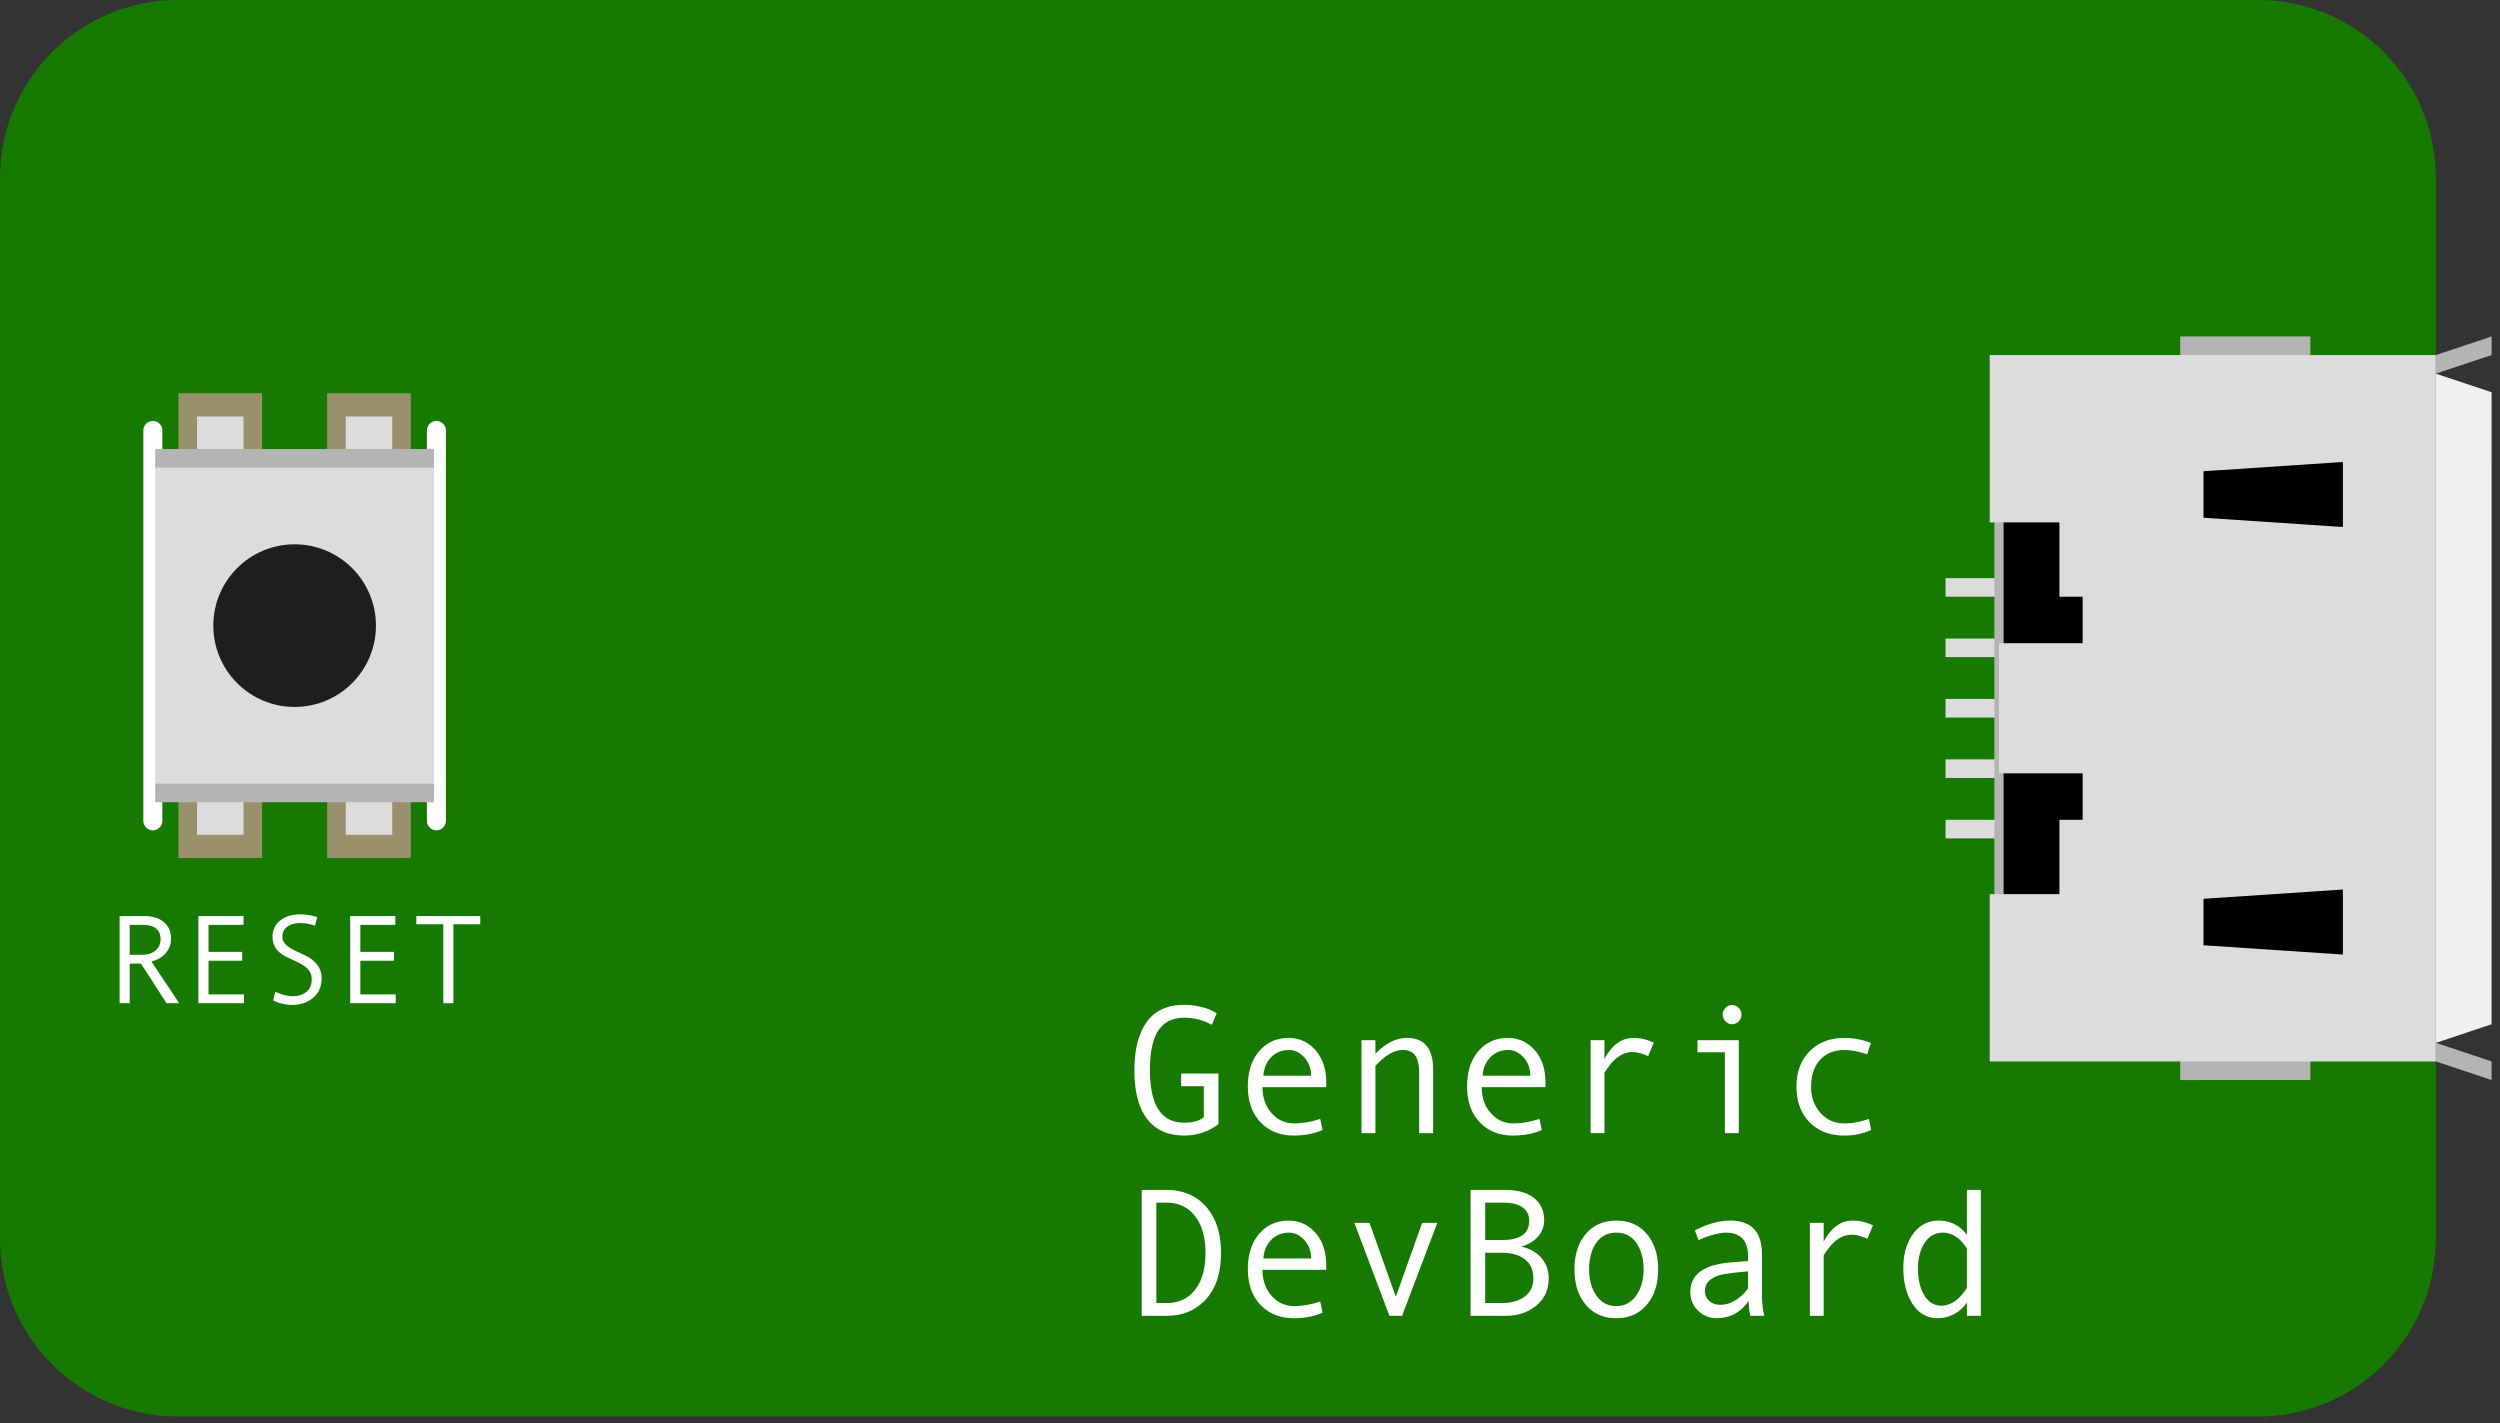 <svg viewBox="0 0 209 119" xmlns="http://www.w3.org/2000/svg" fill-rule="evenodd" clip-rule="evenodd" stroke-linecap="round"><rect x="0" y="0" width="209" height="119" fill="#333333" stroke="none"/><path d="M203.636 14.872C203.636 6.664 196.973 0 188.764 0H14.871C6.663 0 0 6.664 0 14.872v88.676c0 8.208 6.663 14.872 14.871 14.872h173.893c8.209 0 14.872-6.664 14.872-14.872V14.872z" fill="#177a00"/><g fill="none" stroke="#fff" stroke-width=".58"><path d="M36.484 35.984V68.62M12.778 68.62V35.985" stroke-width="1.59"/></g><path fill="#9a916c" d="M34.343 64.735v6.993H27.35v-6.993zM34.343 32.876v6.993H27.35v-6.993zM21.91 64.735v6.993h-6.992v-6.993zM21.91 32.876v6.993h-6.992v-6.993zM23.683 53.72a3.887 3.887 0 003.886-3.885 3.887 3.887 0 00-3.886-3.885 3.887 3.887 0 00-3.885 3.885 3.886 3.886 0 003.885 3.885z"/><path d="M28.907 65.901v3.885h3.884V65.9h3.495V38.703h-3.495V34.82h-3.884v3.884h-8.55V34.82h-3.884v3.884h-3.498v27.198h3.498v3.885h3.884V65.9h8.55z" fill="#dcdcdc" fill-rule="nonzero"/><circle cx="52.302" cy="-24.631" r="6.798" fill="#1e1e1e" transform="rotate(90 0 0)"/><path fill="#b4b4b4" d="M36.286 37.538v1.554H12.975v-1.554zM36.286 65.512v1.554H12.975v-1.554z"/><g><path fill="#b4b4b4" d="M182.266 90.291V28.13h10.88V90.29z"/><path fill="#dcdcdc" d="M162.647 59.987v-1.554h9.325v1.554zM162.647 54.935v-1.554h9.325v1.554zM162.647 49.886v-1.554h9.325v1.554zM162.647 65.037v-1.555h9.325v1.555zM162.647 70.089v-1.555h9.325v1.555z"/><path fill="#b4b4b4" d="M166.729 78.636V39.785h1.943v38.85z"/><path d="M167.502 78.636V39.785h8.157v38.85z"/><path d="M172.167 43.669v6.217h1.944v3.884h-6.996v10.88h6.996v3.884h-1.944v6.217h-5.828v13.986h37.297V29.683H166.34V43.67h5.828z" fill="#dcdcdc" fill-rule="nonzero"/><path d="M195.868 79.8l-11.656-.775V75.14l11.656-.779v5.439zM195.868 44.058l-11.656-.776v-3.887l11.656-.775v5.438z" fill-rule="nonzero"/><path d="M208.296 85.629l-4.66 1.554V31.237l4.663 1.555-.003 52.837z" fill="#f0f0f0" fill-rule="nonzero"/><path d="M208.296 90.291l-4.66-1.554v-1.554l4.66 1.554v1.554zM208.299 29.683l-4.663 1.554v-1.554l4.663-1.554v1.554z" fill="#b4b4b4" fill-rule="nonzero"/><g fill="#fff" fill-rule="nonzero"><path d="M101.86 93.984a4.717 4.717 0 01-2.855.946c-1.367 0-2.404-.463-3.109-1.39-.706-.927-1.06-2.282-1.06-4.068 0-1.724.342-3.066 1.026-4.026.683-.96 1.732-1.44 3.143-1.44.506 0 1.01.066 1.505.195.498.129.899.3 1.202.515l-.404.962a4.578 4.578 0 00-2.303-.597c-.965 0-1.684.352-2.158 1.059-.475.706-.713 1.817-.713 3.332 0 2.923.957 4.386 2.871 4.386.72 0 1.265-.153 1.633-.456v-2.595h-1.894V89.75h3.117v4.235zM110.875 90.882h-5.33c0 .88.254 1.605.763 2.178.51.571 1.135.856 1.876.856.705 0 1.434-.126 2.185-.379l.201.931c-.686.308-1.486.462-2.401.462-1.153 0-2.083-.37-2.788-1.11-.707-.741-1.06-1.74-1.06-2.997 0-1.234.318-2.216.951-2.95.634-.733 1.452-1.1 2.456-1.1.895 0 1.643.341 2.245 1.022.602.681.902 1.588.902 2.722v.365zm-1.267-.948c0-.605-.19-1.116-.566-1.532-.378-.415-.8-.622-1.268-.622-.602 0-1.1.198-1.495.597-.396.397-.616.917-.66 1.557h3.989zM119.809 94.73h-1.165v-4.981c0-.691-.109-1.193-.33-1.503-.222-.31-.57-.466-1.041-.466-.71 0-1.474.443-2.288 1.327v5.622h-1.165V86.96h1.165v1.14c.834-.884 1.714-1.327 2.639-1.327 1.456 0 2.185.88 2.185 2.64v5.316zM129.203 90.882h-5.33c0 .88.254 1.605.763 2.178.51.571 1.135.856 1.875.856.707 0 1.435-.126 2.185-.379l.201.931c-.685.308-1.486.462-2.4.462-1.154 0-2.083-.37-2.79-1.11-.705-.741-1.058-1.74-1.058-2.997 0-1.234.317-2.216.95-2.95.635-.733 1.454-1.1 2.458-1.1.895 0 1.643.341 2.244 1.022.602.681.902 1.588.902 2.722v.365zm-1.268-.948c0-.605-.188-1.116-.566-1.532-.378-.415-.8-.622-1.267-.622-.602 0-1.1.198-1.496.597-.394.397-.614.917-.66 1.557h3.99zM138.256 87.17l-.471 1.118c-.512-.224-.954-.336-1.326-.336-.344 0-.68.098-1.007.294a3.224 3.224 0 00-.906.842c-.276.367-.415.571-.415.616v5.025h-1.155V86.96h1.155v1.573c.623-1.173 1.427-1.76 2.417-1.76.587 0 1.156.133 1.708.396zM144.794 84.022c.22 0 .406.079.56.235.154.157.23.344.23.563a.785.785 0 01-.79.805.731.731 0 01-.54-.243.779.779 0 01-.235-.562c0-.214.078-.4.236-.56a.735.735 0 01.54-.238zm.568 10.707h-1.163v-6.762h-2.29V86.96h3.453v7.77zM156.434 94.468a5.313 5.313 0 01-2.23.462c-1.222 0-2.198-.371-2.926-1.114-.728-.744-1.092-1.731-1.092-2.964 0-1.233.367-2.22 1.1-2.964.733-.743 1.696-1.115 2.888-1.115.782 0 1.525.138 2.23.41l-.306.962c-.706-.243-1.342-.365-1.908-.365-.856 0-1.533.276-2.033.828-.499.551-.748 1.3-.748 2.244 0 .865.258 1.592.775 2.181.517.59 1.19.883 2.02.883.656 0 1.333-.126 2.03-.379l.2.931zM95.448 99.479h2.073c1.377 0 2.48.47 3.31 1.406.831.936 1.246 2.223 1.246 3.858 0 1.671-.421 2.964-1.264 3.881-.842.918-1.923 1.376-3.24 1.376h-2.125V99.48zm1.223 9.455h.865c1 0 1.79-.37 2.371-1.111.582-.74.872-1.768.872-3.08 0-1.302-.291-2.327-.876-3.076-.584-.748-1.373-1.122-2.367-1.122h-.865v8.389zM110.875 106.153h-5.33c0 .88.254 1.605.763 2.177.51.572 1.135.857 1.876.857.705 0 1.434-.126 2.185-.38l.201.932c-.686.308-1.486.462-2.401.462-1.153 0-2.083-.37-2.788-1.11-.707-.741-1.06-1.74-1.06-2.998 0-1.233.318-2.215.951-2.95.634-.732 1.452-1.099 2.456-1.099.895 0 1.643.341 2.245 1.022.602.68.902 1.588.902 2.722v.365zm-1.267-.948c0-.606-.19-1.116-.566-1.532-.378-.415-.8-.622-1.268-.622-.602 0-1.1.198-1.495.596-.396.397-.616.918-.66 1.558h3.989zM120.159 102.231l-2.946 7.77h-1.059l-2.93-7.77h1.268l2.199 6.18 2.2-6.18h1.268zM127.228 104.229c.7.164 1.25.482 1.648.954.397.473.595 1.034.595 1.685 0 .955-.346 1.716-1.04 2.282-.693.566-1.526.85-2.501.85h-2.99V99.48h2.915c1.014 0 1.807.222 2.38.668.57.444.856 1.072.856 1.882 0 .497-.164.94-.495 1.327-.331.388-.787.67-1.368.842v.031zm-3.066-.566h1.432c1.496 0 2.245-.535 2.245-1.604 0-.487-.184-.861-.553-1.122-.367-.261-.906-.392-1.617-.392h-1.507v3.118zm0 5.27h1.387c.811 0 1.454-.183 1.928-.55.475-.368.712-.873.712-1.515 0-.68-.233-1.207-.7-1.58-.467-.373-1.144-.56-2.029-.56h-1.298v4.206zM135.124 102.044c1.069 0 1.92.373 2.55 1.119.631.745.947 1.726.947 2.944 0 1.228-.316 2.218-.947 2.968-.63.75-1.481 1.126-2.55 1.126-1.074 0-1.925-.374-2.554-1.122-.629-.747-.943-1.739-.943-2.972 0-1.221.316-2.205.947-2.948.631-.743 1.481-1.115 2.55-1.115zm0 7.143c.705 0 1.262-.298 1.67-.895.408-.595.612-1.32.612-2.17 0-.894-.203-1.63-.605-2.206-.402-.577-.962-.865-1.677-.865-.721 0-1.28.285-1.678.854-.397.568-.596 1.308-.596 2.218 0 .865.201 1.592.603 2.18.404.59.96.884 1.671.884zM147.493 110h-1.155c-.094-.313-.141-.73-.141-1.252-.662.968-1.562 1.453-2.7 1.453a2.168 2.168 0 01-1.524-.615c-.44-.41-.66-.937-.66-1.584 0-.383.077-.721.231-1.014.154-.294.38-.54.678-.742a3.66 3.66 0 011.088-.477 8.271 8.271 0 011.522-.243l1.305-.105v-.372c0-1.332-.621-1.998-1.864-1.998-.293 0-.665.063-1.115.19-.45.126-.836.277-1.16.451l-.305-.835c1.059-.542 2.042-.813 2.952-.813 1.77 0 2.655.937 2.655 2.811v3.34c0 .676.065 1.278.193 1.805zm-1.356-2.303v-1.41c-1.049.094-1.769.183-2.158.264-.391.083-.73.236-1.015.459-.286.224-.429.528-.429.91 0 .348.123.628.366.842.243.214.555.32.931.32.414 0 .824-.122 1.23-.368a3.61 3.61 0 001.075-1.017zM156.583 102.44l-.47 1.118c-.512-.224-.954-.336-1.327-.336a1.94 1.94 0 00-1.006.294c-.329.198-.63.478-.906.843-.276.366-.414.571-.414.616V110h-1.155v-7.769h1.155v1.573c.621-1.173 1.427-1.76 2.415-1.76.587 0 1.156.132 1.708.396zM165.598 110h-1.163v-1.119a2.76 2.76 0 01-1.026.947 2.83 2.83 0 01-1.405.373c-.89 0-1.593-.396-2.11-1.188-.517-.793-.776-1.799-.776-3.016 0-1.14.27-2.082.81-2.83.54-.749 1.253-1.123 2.143-1.123.98 0 1.767.398 2.364 1.194v-3.76h1.163V110zm-1.163-2.378v-3.229c-.557-.894-1.228-1.342-2.013-1.342-.642 0-1.148.285-1.52.854-.374.568-.56 1.289-.56 2.158 0 .894.175 1.634.525 2.218.35.584.832.877 1.443.877.292 0 .589-.08.887-.24.299-.159.579-.397.842-.715.264-.318.396-.511.396-.581z"/></g><g fill="#fff" fill-rule="nonzero"><path d="M14.982 83.868h-1.059l-2.137-3.31h-.94v3.31H10v-7.285h2.06c.691 0 1.238.168 1.639.504.4.336.601.803.601 1.402 0 .443-.146.838-.438 1.184-.293.346-.696.58-1.208.705l2.328 3.49zm-4.135-4.048h1.068c.448 0 .81-.12 1.09-.364.279-.242.418-.548.418-.916 0-.813-.496-1.219-1.487-1.219h-1.09v2.499zM20.392 83.868h-3.804v-7.285h3.773v.738h-2.927v2.257h2.814v.738h-2.814v2.813h2.958v.739zM26.334 77.39a3.821 3.821 0 00-1.233-.223c-.44 0-.8.1-1.077.301-.277.202-.416.488-.416.86 0 .44.363.828 1.09 1.162.537.248.892.42 1.066.516.174.097.35.229.529.397.179.17.322.368.43.597.11.229.164.486.164.772 0 .709-.239 1.259-.716 1.649-.476.391-1.038.586-1.685.586-.627 0-1.176-.123-1.647-.372l.175-.728c.555.251 1.038.377 1.452.377.481 0 .867-.125 1.158-.374.29-.25.436-.593.436-1.03 0-.323-.094-.598-.283-.823-.19-.226-.539-.455-1.048-.69-.523-.24-.862-.405-1.015-.492a2.15 2.15 0 01-.456-.364 1.594 1.594 0 01-.475-1.152c0-.602.216-1.072.65-1.41.433-.336.982-.505 1.647-.505.485 0 .967.074 1.446.222l-.192.723zM33.082 83.868h-3.805v-7.285h3.774v.738h-2.927v2.257h2.813v.738h-2.813v2.813h2.958v.739zM40.15 77.27h-2.246v6.598h-.842V77.27h-2.256v-.687h5.344v.687z"/></g></g></svg>